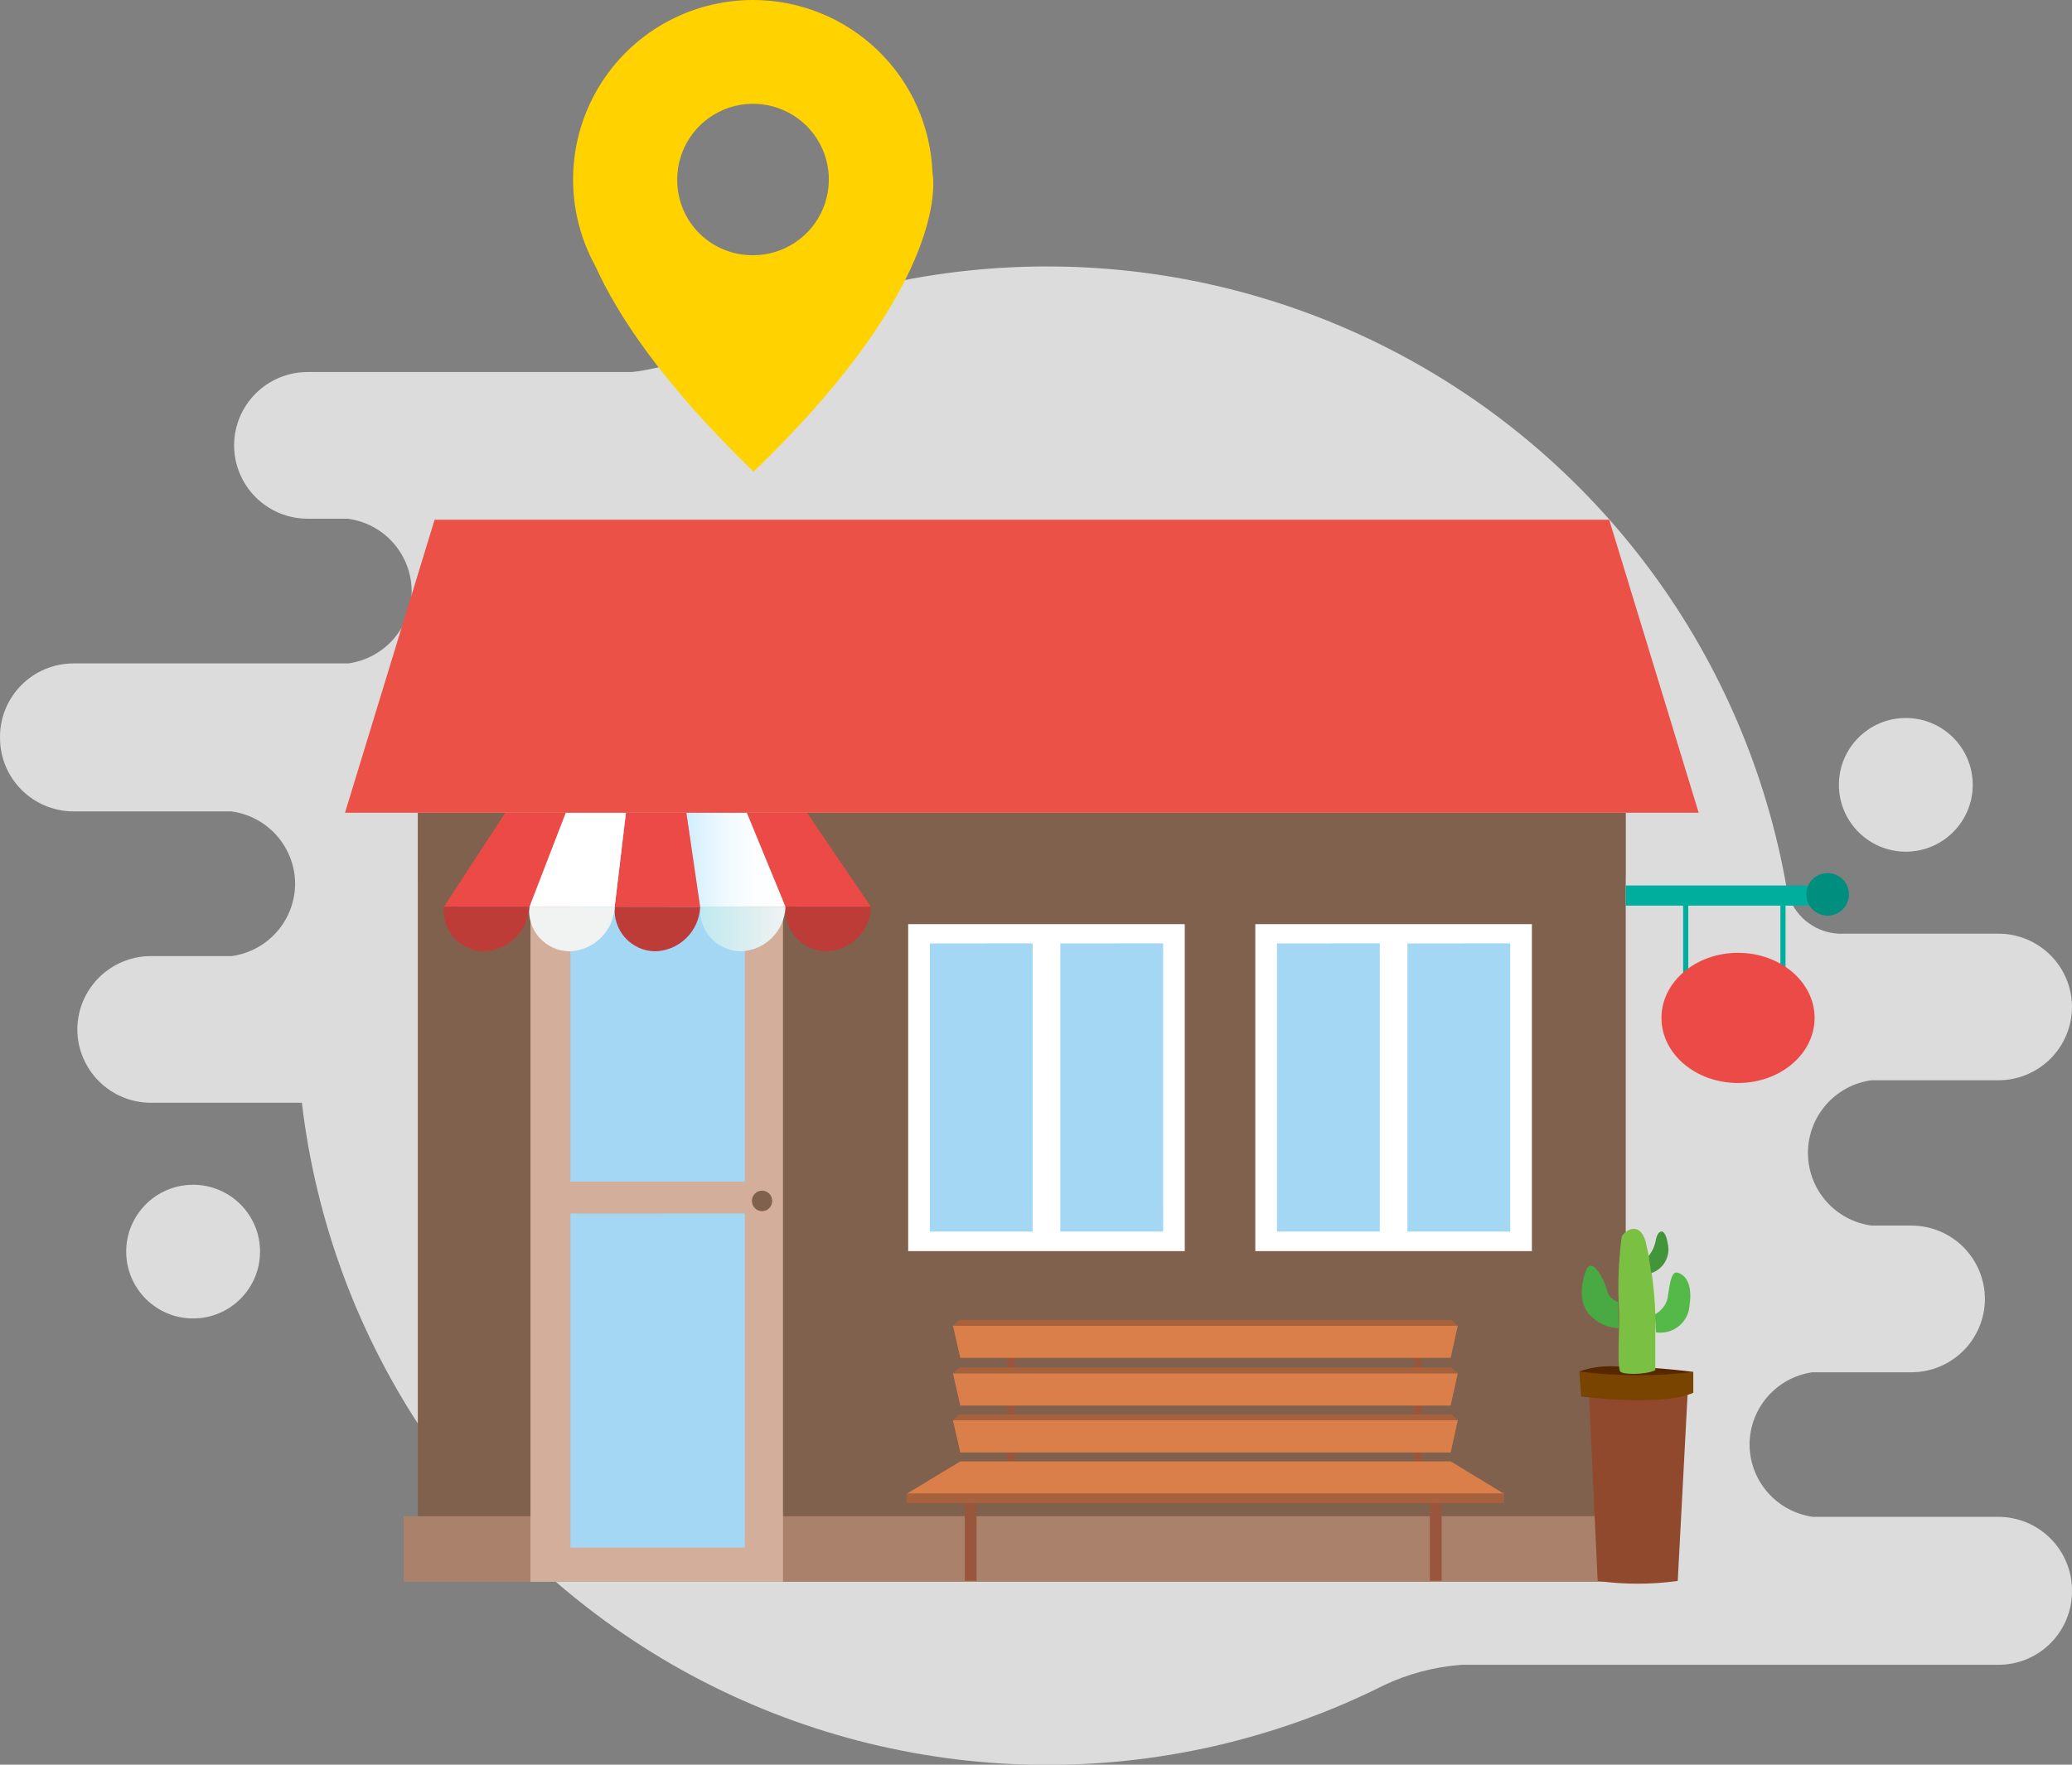 <svg width="297" height="253" viewBox="0 0 297 253" fill="none" xmlns="http://www.w3.org/2000/svg">
<rect x="0" y="0" width="297" height="253" fill="#808080" stroke="none"/>
<g clip-path="url(#clip0)">
<path d="M10.526 95.113H49.919C52.43 94.767 54.732 93.527 56.402 91.622C58.072 89.716 58.997 87.273 59.008 84.74C58.994 82.194 58.056 79.739 56.368 77.832C54.68 75.924 52.357 74.693 49.829 74.367H44.081C41.291 74.363 38.616 73.253 36.643 71.282C34.67 69.311 33.559 66.639 33.555 63.851C33.559 61.063 34.67 58.391 36.643 56.42C38.616 54.449 41.291 53.34 44.081 53.335H90.587C94.945 52.845 99.141 51.398 102.874 49.1C117.881 41.779 134.387 38.049 151.086 38.204C167.786 38.359 184.219 42.396 199.087 49.994C213.955 57.592 226.848 68.544 236.746 81.981C246.645 95.419 253.276 110.974 256.116 127.415C256.478 129.3 257.51 130.991 259.022 132.175C260.534 133.359 262.424 133.957 264.343 133.858H264.81H286.474C289.264 133.862 291.939 134.972 293.912 136.943C295.885 138.914 296.995 141.586 297 144.374C296.99 147.162 295.875 149.832 293.899 151.8C291.922 153.767 289.246 154.872 286.456 154.872H268.259C265.748 155.214 263.444 156.449 261.771 158.351C260.097 160.253 259.168 162.695 259.152 165.227C259.137 167.781 260.053 170.253 261.729 172.181C263.405 174.11 265.726 175.363 268.259 175.707H274.007C276.798 175.717 279.47 176.831 281.44 178.805C283.41 180.78 284.516 183.454 284.516 186.242C284.506 189.029 283.391 191.699 281.415 193.667C279.438 195.635 276.762 196.74 273.971 196.74H259.763C257.272 197.105 254.996 198.351 253.348 200.252C251.7 202.152 250.789 204.58 250.781 207.095C250.792 209.627 251.717 212.071 253.387 213.976C255.057 215.882 257.359 217.121 259.87 217.467H286.456C287.847 217.47 289.225 217.747 290.509 218.282C291.793 218.818 292.958 219.602 293.938 220.59C294.918 221.577 295.693 222.748 296.218 224.035C296.744 225.322 297.009 226.701 297 228.091C297.007 229.479 296.739 230.855 296.213 232.139C295.686 233.423 294.91 234.591 293.931 235.575C292.951 236.559 291.786 237.339 290.503 237.872C289.22 238.405 287.845 238.679 286.456 238.679H209.484C205.608 238.965 201.819 239.969 198.311 241.64C182.862 249.374 165.776 253.276 148.497 253.016C131.219 252.756 114.258 248.342 99.049 240.147C83.84 231.952 70.831 220.218 61.122 205.937C51.413 191.655 45.291 175.248 43.273 158.102H21.609C18.82 158.093 16.149 156.982 14.177 155.012C12.205 153.042 11.092 150.372 11.083 147.586C11.092 144.8 12.205 142.131 14.177 140.161C16.149 138.19 18.82 137.079 21.609 137.07H33.213C35.725 136.724 38.027 135.485 39.697 133.579C41.366 131.674 42.292 129.23 42.303 126.697C42.289 124.151 41.351 121.697 39.663 119.789C37.975 117.881 35.651 116.65 33.124 116.325H10.526C7.736 116.32 5.061 115.21 3.088 113.239C1.115 111.268 0.005 108.596 -0 105.808C-0.022 104.413 0.235 103.027 0.754 101.732C1.273 100.436 2.045 99.257 3.024 98.261C4.004 97.266 5.171 96.475 6.459 95.935C7.747 95.394 9.129 95.115 10.526 95.113Z" fill="#DCDCDC"/>
<path d="M273.181 122.103C267.883 122.103 263.589 117.813 263.589 112.52C263.589 107.227 267.883 102.937 273.181 102.937C278.479 102.937 282.773 107.227 282.773 112.52C282.773 117.813 278.479 122.103 273.181 122.103Z" fill="#DCDCDC"/>
<path d="M27.681 189.023C22.383 189.023 18.089 184.733 18.089 179.44C18.089 174.148 22.383 169.857 27.681 169.857C32.979 169.857 37.273 174.148 37.273 179.44C37.273 184.733 32.979 189.023 27.681 189.023Z" fill="#DCDCDC"/>
<path d="M59.889 116.522H233.034V218.096H59.889V116.522Z" fill="#80614D"/>
<g style="mix-blend-mode:multiply" opacity="0.3">
<path d="M59.889 116.522H233.034V125.71H59.889V116.522Z" fill="#80614D"/>
</g>
<path d="M57.859 217.378H235.064V226.781H57.859V217.378Z" fill="#AA826B"/>
<path d="M179.935 132.494H219.58V179.369H179.935V132.494Z" fill="white"/>
<path d="M201.742 135.258H216.472V176.569H201.742V135.258Z" fill="#A4D7F4"/>
<path d="M183.043 135.258H197.772V176.569H183.043V135.258Z" fill="#A4D7F4"/>
<g style="mix-blend-mode:multiply" opacity="0.4">
<path d="M216.472 135.258H209.448L216.472 176.569V135.258Z" fill="#A4D7F4"/>
</g>
<g style="mix-blend-mode:multiply" opacity="0.4">
<path d="M197.772 135.258H190.749L197.772 176.569V135.258Z" fill="#A4D7F4"/>
</g>
<path d="M130.178 132.494H169.822V179.369H130.178V132.494Z" fill="white"/>
<path d="M151.985 135.258H166.714V176.569H151.985V135.258Z" fill="#A4D7F4"/>
<path d="M133.285 135.258H148.015V176.569H133.285V135.258Z" fill="#A4D7F4"/>
<g style="mix-blend-mode:multiply" opacity="0.4">
<path d="M166.714 135.258H159.691L166.714 176.569V135.258Z" fill="#A4D7F4"/>
</g>
<g style="mix-blend-mode:multiply" opacity="0.4">
<path d="M148.015 135.258H140.991L148.015 176.569V135.258Z" fill="#A4D7F4"/>
</g>
<path d="M76.037 116.522H112.233V226.781H76.037V116.522Z" fill="#D3AF9B"/>
<path d="M109.233 173.644C108.429 173.644 107.778 172.985 107.778 172.172C107.778 171.36 108.429 170.701 109.233 170.701C110.036 170.701 110.688 171.36 110.688 172.172C110.688 172.985 110.036 173.644 109.233 173.644Z" fill="#80614D"/>
<path d="M81.767 121.529H106.754V169.408H81.767V121.529Z" fill="#A4D7F4"/>
<g style="mix-blend-mode:multiply" opacity="0.4">
<path d="M106.754 121.529H94.826L106.754 169.408V121.529Z" fill="#A4D7F4"/>
</g>
<path d="M81.767 173.985H106.754V221.864H81.767V173.985Z" fill="#A4D7F4"/>
<g style="mix-blend-mode:multiply" opacity="0.4">
<path d="M106.754 173.967H94.826L106.754 221.864V173.967Z" fill="#A4D7F4"/>
</g>
<path d="M255.2 128.905H255.937V146.33H255.2V128.905Z" fill="#00AE9E"/>
<path d="M241.261 128.905H241.997V146.33H241.261V128.905Z" fill="#00AE9E"/>
<path d="M233.034 126.948H263.05V129.838H233.034V126.948Z" fill="#00AE9E"/>
<path d="M261.972 131.274C260.286 131.274 258.918 129.908 258.918 128.223C258.918 126.538 260.286 125.172 261.972 125.172C263.659 125.172 265.026 126.538 265.026 128.223C265.026 129.908 263.659 131.274 261.972 131.274Z" fill="#008E7F"/>
<path d="M249.128 155.267C243.067 155.267 238.153 151.089 238.153 145.935C238.153 140.782 243.067 136.604 249.128 136.604C255.19 136.604 260.104 140.782 260.104 145.935C260.104 151.089 255.19 155.267 249.128 155.267Z" fill="#EC4A47"/>
<path d="M112.592 130.017H124.843L115.682 116.522H107.041L112.592 130.017Z" fill="#EC4A47"/>
<path d="M124.843 130.017C124.789 131.693 124.097 133.285 122.909 134.469C121.721 135.652 120.125 136.339 118.448 136.388C117.637 136.376 116.837 136.198 116.098 135.865C115.358 135.532 114.694 135.052 114.148 134.454C113.601 133.855 113.182 133.151 112.918 132.385C112.653 131.619 112.549 130.807 112.61 130L124.843 130.017Z" fill="#BD3C37"/>
<path d="M100.359 130.017H112.592L107.041 116.522H98.383L100.359 130.017Z" fill="url(#paint0_linear)"/>
<path d="M112.592 130.017C112.529 131.693 111.832 133.283 110.642 134.465C109.452 135.648 107.857 136.335 106.179 136.388C105.368 136.379 104.568 136.202 103.828 135.87C103.088 135.538 102.424 135.058 101.878 134.458C101.332 133.859 100.916 133.154 100.654 132.387C100.393 131.62 100.293 130.807 100.359 130L112.592 130.017Z" fill="url(#paint1_linear)"/>
<path d="M88.108 130.017H100.359L98.383 116.522H89.725L88.108 130.017Z" fill="#EC4A47"/>
<path d="M100.359 130.017C100.292 131.698 99.588 133.29 98.391 134.472C97.195 135.655 95.593 136.34 93.91 136.388C93.101 136.379 92.302 136.203 91.564 135.87C90.825 135.538 90.164 135.057 89.621 134.457C89.078 133.857 88.665 133.151 88.407 132.384C88.15 131.617 88.055 130.805 88.126 130L100.359 130.017Z" fill="#BD3C37"/>
<path d="M75.876 130.017H88.108L89.725 116.522H81.085L75.876 130.017Z" fill="url(#paint2_linear)"/>
<path d="M88.108 130.017C88.028 131.7 87.316 133.29 86.114 134.47C84.912 135.651 83.308 136.336 81.624 136.388C80.815 136.379 80.016 136.203 79.279 135.87C78.542 135.538 77.881 135.056 77.34 134.456C76.798 133.856 76.386 133.15 76.131 132.383C75.876 131.616 75.783 130.804 75.858 130L88.108 130.017Z" fill="url(#paint3_linear)"/>
<path d="M63.625 130.017H75.876L81.085 116.522H72.427L63.625 130.017Z" fill="#EC4A47"/>
<path d="M75.876 130.017C75.786 131.703 75.067 133.293 73.859 134.473C72.651 135.653 71.044 136.337 69.355 136.388C68.548 136.38 67.751 136.203 67.015 135.87C66.279 135.538 65.621 135.055 65.082 134.454C64.543 133.853 64.135 133.147 63.884 132.38C63.633 131.613 63.545 130.802 63.625 130L75.876 130.017Z" fill="#BD3C37"/>
<path d="M62.295 74.511H230.663L243.488 116.522H49.452L62.295 74.511Z" fill="#EC5147"/>
<path d="M204.957 215.296H206.646V226.638H204.957V215.296Z" fill="#99563D"/>
<path d="M138.297 215.296H139.985V226.638H138.297V215.296Z" fill="#99563D"/>
<path d="M202.622 194.174H203.772V210.54H202.622V194.174Z" fill="#99563D"/>
<path d="M144.333 194.174H145.5V210.54H144.333V194.174Z" fill="#99563D"/>
<path d="M129.98 214.147H215.574L207.939 209.517H137.65L129.98 214.147Z" fill="#DA7F49"/>
<path d="M129.98 214.147H215.574V215.511H129.98V214.147Z" fill="#A8613D"/>
<path d="M136.591 203.613H208.963L207.939 208.243H137.65L136.591 203.613Z" fill="#DA7F49"/>
<path d="M137.489 202.788H208.083L208.963 203.613H136.591L137.489 202.788Z" fill="#A8613D"/>
<path d="M136.591 196.884H208.963L207.939 201.514H137.65L136.591 196.884Z" fill="#DA7F49"/>
<path d="M137.489 196.058H208.083L208.963 196.883H136.591L137.489 196.058Z" fill="#A8613D"/>
<path d="M136.591 190.046H208.963L207.939 194.676H137.65L136.591 190.046Z" fill="#DA7F49"/>
<path d="M137.489 189.221H208.083L208.963 190.046H136.591L137.489 189.221Z" fill="#A8613D"/>
<path d="M227.77 200.132L229.01 226.656C232.818 227.184 236.68 227.184 240.488 226.656L241.907 199.737C237.22 200.341 232.484 200.473 227.77 200.132Z" fill="#90492D"/>
<path d="M242.716 196.686C239.021 196.214 235.303 195.951 231.579 195.897C229.805 195.789 228.027 196.039 226.352 196.632C231.72 197.989 237.339 198.008 242.716 196.686Z" fill="#572700"/>
<path d="M226.369 196.632L226.657 200.221C226.657 200.221 238.135 201.711 242.716 199.683V196.686C237.286 197.34 231.795 197.322 226.369 196.632Z" fill="#794400"/>
<path d="M237.273 196.435C237.273 196.435 237.273 190.782 237.273 188.413C237.161 184.893 236.692 181.394 235.872 177.969C234.974 174.972 232.908 176.443 232.459 177.269C232.001 180.73 231.869 184.227 232.064 187.713C232.208 189.741 231.758 195.466 232.208 196.561C232.333 197.117 235.926 197.135 237.273 196.435Z" fill="#7AC143"/>
<path d="M237.219 188.431C237.655 188.203 238.04 187.888 238.349 187.505C238.658 187.122 238.885 186.68 239.015 186.206C239.267 184.734 239.464 182.24 240.381 182.437C241.297 182.634 242.698 183.693 242.177 187.175C242.136 187.752 241.977 188.314 241.707 188.826C241.438 189.339 241.066 189.789 240.613 190.15C240.161 190.511 239.638 190.774 239.079 190.923C238.519 191.072 237.935 191.103 237.363 191.015" fill="#54B948"/>
<path d="M231.938 186.636C231.525 186.52 231.153 186.29 230.864 185.972C230.575 185.655 230.381 185.264 230.303 184.842C229.89 183.263 228.166 180.122 227.357 182.096C226.549 184.07 226.19 187.211 228.255 188.88C229.274 189.837 230.612 190.381 232.01 190.405" fill="#49A942"/>
<path d="M236.303 180.086C236.846 179.418 237.205 178.62 237.345 177.771C237.632 176.264 238.674 175.869 239.051 178.274C239.264 179.148 239.141 180.071 238.705 180.859C238.269 181.647 237.553 182.242 236.698 182.527" fill="#439539"/>
<path d="M107.94 2.30339e-05C114.611 0.001 121.021 2.589 125.819 7.218C130.618 11.848 133.43 18.159 133.663 24.819C133.663 24.819 136.986 39.75 108.011 67.62C95.024 55.058 88.54 45.241 85.324 38.117C83.17 34.196 82.076 29.781 82.15 25.309C82.224 20.836 83.463 16.46 85.746 12.612C88.029 8.764 91.277 5.577 95.169 3.366C99.061 1.154 103.462 -0.006 107.94 2.30339e-05ZM107.94 36.592C110.089 36.592 112.19 35.955 113.977 34.762C115.764 33.569 117.157 31.873 117.98 29.889C118.802 27.905 119.018 25.722 118.598 23.616C118.179 21.51 117.144 19.576 115.624 18.057C114.104 16.539 112.168 15.505 110.06 15.086C107.952 14.667 105.766 14.882 103.781 15.704C101.795 16.525 100.098 17.917 98.903 19.702C97.709 21.488 97.072 23.587 97.072 25.734C97.06 27.163 97.333 28.581 97.875 29.903C98.417 31.226 99.217 32.428 100.228 33.438C101.24 34.449 102.443 35.248 103.767 35.789C105.09 36.331 106.509 36.603 107.94 36.592Z" fill="#FFD200"/>
</g>
<defs>
<linearGradient id="paint0_linear" x1="112.592" y1="123.27" x2="98.383" y2="123.27" gradientUnits="userSpaceOnUse">
<stop stop-color="white"/>
<stop offset="0.31" stop-color="#FCFEFF"/>
<stop offset="0.59" stop-color="#F1FAFE"/>
<stop offset="0.84" stop-color="#DFF3FE"/>
<stop offset="1" stop-color="#D0EDFD"/>
</linearGradient>
<linearGradient id="paint1_linear" x1="112.592" y1="133.212" x2="100.341" y2="133.212" gradientUnits="userSpaceOnUse">
<stop stop-color="#F1F2F2"/>
<stop offset="0.69" stop-color="#CFECF0"/>
<stop offset="1" stop-color="#BFE9EF"/>
</linearGradient>
<linearGradient id="paint2_linear" x1="-1508.36" y1="1043.51" x2="-1615.14" y2="1043.51" gradientUnits="userSpaceOnUse">
<stop stop-color="white"/>
<stop offset="0.31" stop-color="#FCFEFF"/>
<stop offset="0.59" stop-color="#F1FAFE"/>
<stop offset="0.84" stop-color="#DFF3FE"/>
<stop offset="1" stop-color="#D0EDFD"/>
</linearGradient>
<linearGradient id="paint3_linear" x1="-1339.43" y1="604.233" x2="-1423.15" y2="604.233" gradientUnits="userSpaceOnUse">
<stop stop-color="#F1F2F2"/>
<stop offset="0.69" stop-color="#CFECF0"/>
<stop offset="1" stop-color="#BFE9EF"/>
</linearGradient>
<clipPath id="clip0">
<rect width="297" height="253" fill="white" transform="matrix(-1 0 0 1 297 0)"/>
</clipPath>
</defs>
</svg>
